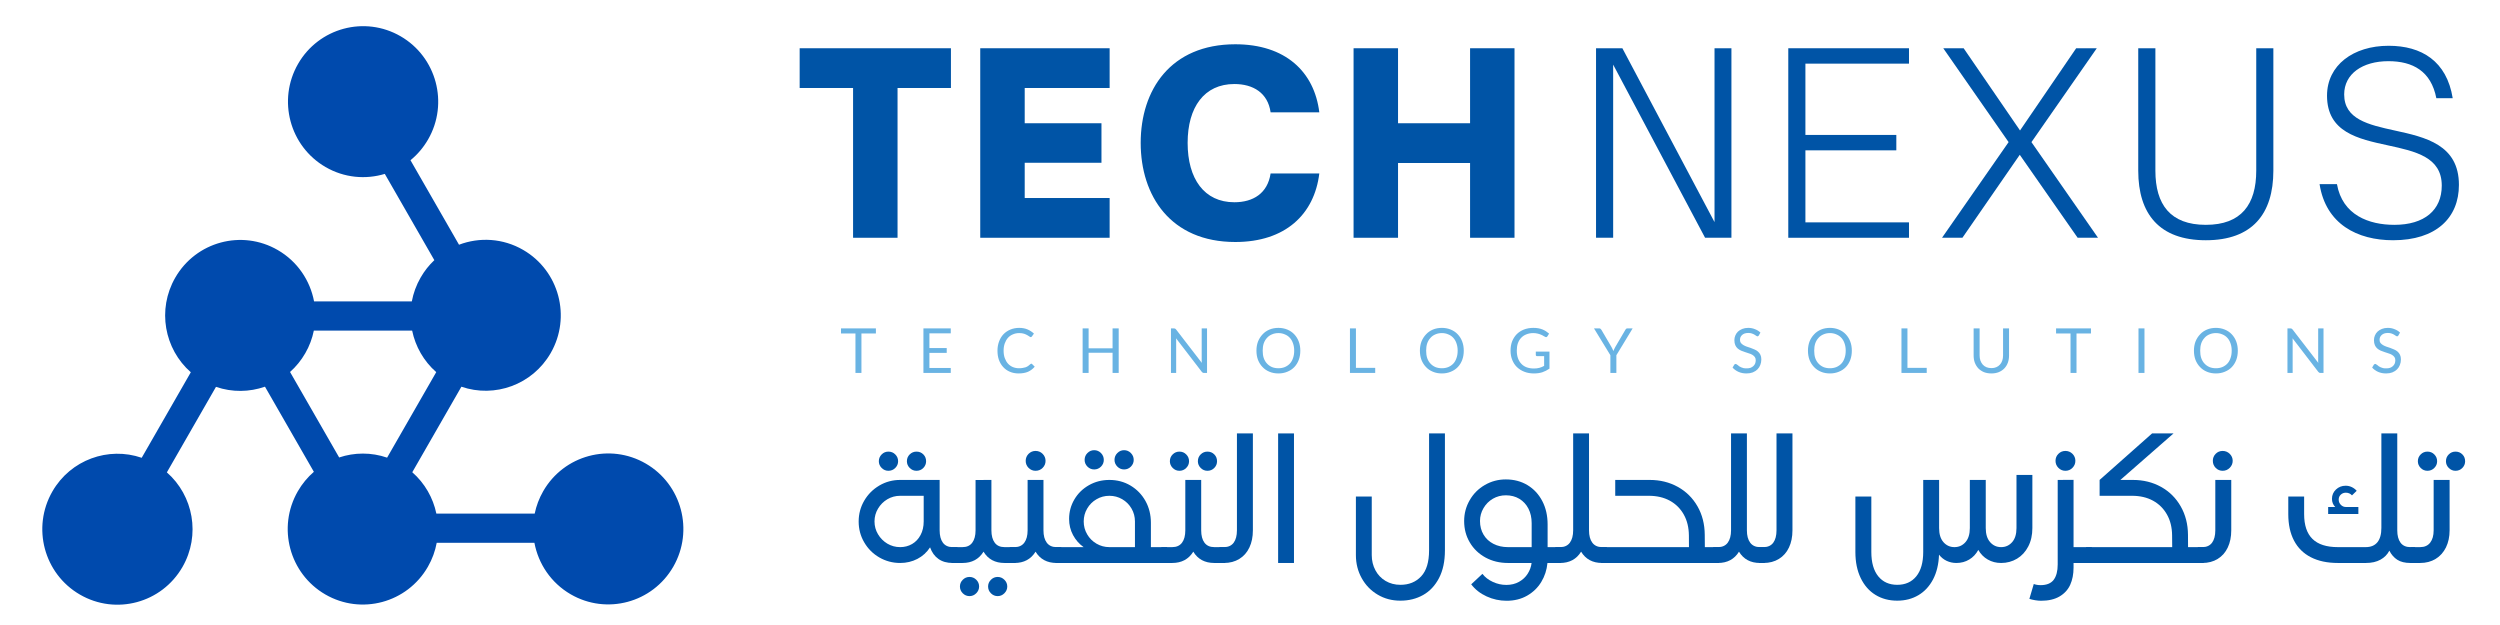 <svg xmlns="http://www.w3.org/2000/svg" xmlns:xlink="http://www.w3.org/1999/xlink" width="400" zoomAndPan="magnify" viewBox="0 0 300 75" height="100" preserveAspectRatio="xMidYMid meet" version="1.0"><defs><g/></defs><path fill="#004aad" d="M 80.797 68 C 83.285 63.668 81.809 58.129 77.496 55.629 C 73.184 53.129 67.672 54.613 65.184 58.945 C 64.691 59.805 64.355 60.707 64.164 61.629 L 52.363 61.629 C 51.969 59.742 50.977 57.988 49.473 56.668 L 55.367 46.406 C 59.363 47.781 63.895 46.176 66.086 42.363 C 68.574 38.031 67.098 32.492 62.785 29.992 C 60.348 28.578 57.523 28.438 55.082 29.367 L 49.258 19.227 C 50.086 18.551 50.809 17.711 51.375 16.727 C 53.867 12.395 52.387 6.855 48.078 4.355 C 43.766 1.855 38.254 3.34 35.766 7.668 C 33.277 12 34.754 17.543 39.062 20.043 C 41.305 21.344 43.875 21.566 46.176 20.867 L 52.121 31.219 C 51.488 31.816 50.93 32.512 50.477 33.305 C 49.949 34.219 49.602 35.188 49.418 36.168 L 37.688 36.168 C 37.215 33.668 35.703 31.379 33.336 30.008 C 29.027 27.508 23.516 28.992 21.027 33.324 C 18.836 37.137 19.715 41.883 22.898 44.672 L 17.004 54.934 C 13.008 53.559 8.477 55.164 6.285 58.977 C 3.797 63.309 5.273 68.848 9.586 71.348 C 13.898 73.852 19.41 72.367 21.898 68.035 C 24.09 64.223 23.207 59.473 20.023 56.684 L 25.918 46.422 C 27.859 47.094 29.93 47.055 31.797 46.402 L 37.664 56.617 C 36.914 57.266 36.258 58.051 35.734 58.961 C 33.246 63.293 34.723 68.832 39.035 71.332 C 43.344 73.832 48.855 72.348 51.344 68.016 C 51.875 67.098 52.223 66.121 52.406 65.133 L 64.129 65.133 C 64.598 67.641 66.109 69.938 68.484 71.316 C 72.793 73.816 78.305 72.332 80.797 68 Z M 49.457 39.672 C 49.848 41.566 50.84 43.332 52.348 44.656 L 46.453 54.918 C 44.555 54.262 42.531 54.281 40.699 54.895 L 34.805 44.637 C 35.516 44.004 36.137 43.25 36.637 42.379 C 37.137 41.516 37.473 40.598 37.66 39.672 Z M 49.457 39.672 " fill-opacity="1" fill-rule="nonzero"/><g fill="#0054a6" fill-opacity="1"><g transform="translate(95.721, 28.532)"><g><path d="M 11.984 0 L 11.984 -17.973 L 18.391 -17.973 L 18.391 -22.742 L 0.238 -22.742 L 0.238 -17.973 L 6.648 -17.973 L 6.648 0 Z M 11.984 0 "/></g></g></g><g fill="#0054a6" fill-opacity="1"><g transform="translate(115.84, 28.532)"><g><path d="M 17.316 0 L 17.316 -4.77 L 7.125 -4.77 L 7.125 -9 L 16.336 -9 L 16.336 -13.742 L 7.125 -13.742 L 7.125 -17.973 L 17.316 -17.973 L 17.316 -22.742 L 1.789 -22.742 L 1.789 0 Z M 17.316 0 "/></g></g></g><g fill="#0054a6" fill-opacity="1"><g transform="translate(135.93, 28.532)"><g><path d="M 12.309 0.508 C 18.301 0.508 21.789 -2.801 22.387 -7.719 L 16.543 -7.719 C 16.184 -5.336 14.457 -4.262 12.191 -4.262 C 8.586 -4.262 6.586 -7.062 6.586 -11.387 C 6.586 -15.68 8.586 -18.449 12.191 -18.449 C 14.457 -18.449 16.215 -17.379 16.543 -15.051 L 22.387 -15.051 C 21.789 -19.941 18.301 -23.219 12.309 -23.219 C 4.531 -23.219 0.953 -17.734 0.953 -11.387 C 0.953 -5.039 4.531 0.508 12.309 0.508 Z M 12.309 0.508 "/></g></g></g><g fill="#0054a6" fill-opacity="1"><g transform="translate(160.639, 28.532)"><g><path d="M 7.125 0 L 7.125 -8.973 L 15.77 -8.973 L 15.77 0 L 21.102 0 L 21.102 -22.742 L 15.77 -22.742 L 15.77 -13.742 L 7.125 -13.742 L 7.125 -22.742 L 1.789 -22.742 L 1.789 0 Z M 7.125 0 "/></g></g></g><g fill="#0054a6" fill-opacity="1"><g transform="translate(189.169, 28.532)"><g><path d="M 4.41 0 L 4.41 -20.777 L 15.441 0 L 18.602 0 L 18.602 -22.742 L 16.574 -22.742 L 16.574 -1.879 L 5.516 -22.742 L 2.355 -22.742 L 2.355 0 Z M 4.41 0 "/></g></g></g><g fill="#0054a6" fill-opacity="1"><g transform="translate(212.239, 28.532)"><g><path d="M 16.84 0 L 16.84 -1.848 L 4.41 -1.848 L 4.41 -10.492 L 15.32 -10.492 L 15.32 -12.34 L 4.41 -12.34 L 4.41 -20.895 L 16.84 -20.895 L 16.84 -22.742 L 2.355 -22.742 L 2.355 0 Z M 16.84 0 "/></g></g></g><g fill="#0054a6" fill-opacity="1"><g transform="translate(232.477, 28.532)"><g><path d="M 3.012 0 L 9.895 -9.957 L 16.84 0 L 19.285 0 L 11.297 -11.477 L 19.137 -22.742 L 16.664 -22.742 L 9.926 -12.875 L 3.16 -22.742 L 0.715 -22.742 L 8.555 -11.477 L 0.566 0 Z M 3.012 0 "/></g></g></g><g fill="#0054a6" fill-opacity="1"><g transform="translate(254.444, 28.532)"><g><path d="M 10.254 0.297 C 15.828 0.297 18.359 -2.863 18.359 -8.047 L 18.359 -22.742 L 16.305 -22.742 L 16.305 -8.047 C 16.305 -3.996 14.516 -1.551 10.254 -1.551 C 5.992 -1.551 4.203 -3.996 4.203 -8.047 L 4.203 -22.742 L 2.145 -22.742 L 2.145 -8.047 C 2.145 -2.863 4.68 0.297 10.254 0.297 Z M 10.254 0.297 "/></g></g></g><g fill="#0054a6" fill-opacity="1"><g transform="translate(277.067, 28.532)"><g><path d="M 10.105 0.297 C 15.262 0.297 18.004 -2.383 18.004 -6.348 C 18.004 -11.176 13.98 -12.07 10.285 -12.875 C 7.152 -13.562 4.234 -14.219 4.234 -17.199 C 4.234 -19.672 6.438 -21.191 9.539 -21.191 C 12.461 -21.191 14.664 -20 15.293 -16.75 L 17.258 -16.75 C 16.543 -21.191 13.531 -23.039 9.566 -23.039 C 5.336 -23.039 2.176 -20.715 2.176 -17.051 C 2.176 -12.668 5.902 -11.863 9.48 -11.09 C 12.789 -10.371 15.945 -9.688 15.945 -6.258 C 15.945 -3.309 13.859 -1.551 10.254 -1.551 C 7.215 -1.551 4.023 -2.711 3.367 -6.438 L 1.281 -6.438 C 2.027 -1.641 5.812 0.297 10.105 0.297 Z M 10.105 0.297 "/></g></g></g><g fill="#69b3e3" fill-opacity="1"><g transform="translate(100.811, 44.751)"><g><path d="M 4.297 -4.734 L 2.562 -4.734 L 2.562 0 L 1.844 0 L 1.844 -4.734 L 0.109 -4.734 L 0.109 -5.344 L 4.297 -5.344 Z M 4.297 -4.734 "/></g></g></g><g fill="#69b3e3" fill-opacity="1"><g transform="translate(110.123, 44.751)"><g><path d="M 3.969 -0.594 L 3.969 0 L 0.688 0 L 0.688 -5.344 L 3.969 -5.344 L 3.969 -4.75 L 1.406 -4.75 L 1.406 -2.984 L 3.484 -2.984 L 3.484 -2.406 L 1.406 -2.406 L 1.406 -0.594 Z M 3.969 -0.594 "/></g></g></g><g fill="#69b3e3" fill-opacity="1"><g transform="translate(119.338, 44.751)"><g><path d="M 4.438 -1.109 C 4.469 -1.109 4.5 -1.086 4.531 -1.047 L 4.828 -0.75 C 4.609 -0.488 4.344 -0.285 4.031 -0.141 C 3.719 -0.004 3.336 0.062 2.891 0.062 C 2.516 0.062 2.164 -0.004 1.844 -0.141 C 1.531 -0.273 1.266 -0.461 1.047 -0.703 C 0.828 -0.941 0.656 -1.227 0.531 -1.562 C 0.414 -1.895 0.359 -2.266 0.359 -2.672 C 0.359 -3.066 0.422 -3.43 0.547 -3.766 C 0.672 -4.109 0.848 -4.398 1.078 -4.641 C 1.305 -4.879 1.582 -5.066 1.906 -5.203 C 2.227 -5.336 2.582 -5.406 2.969 -5.406 C 3.344 -5.406 3.676 -5.344 3.969 -5.219 C 4.258 -5.094 4.516 -4.926 4.734 -4.719 L 4.5 -4.391 C 4.488 -4.367 4.469 -4.348 4.438 -4.328 C 4.414 -4.305 4.383 -4.297 4.344 -4.297 C 4.301 -4.297 4.25 -4.32 4.188 -4.375 C 4.125 -4.426 4.039 -4.477 3.938 -4.531 C 3.832 -4.594 3.703 -4.648 3.547 -4.703 C 3.391 -4.754 3.195 -4.781 2.969 -4.781 C 2.688 -4.781 2.43 -4.727 2.203 -4.625 C 1.973 -4.531 1.773 -4.391 1.609 -4.203 C 1.453 -4.023 1.328 -3.805 1.234 -3.547 C 1.141 -3.285 1.094 -2.992 1.094 -2.672 C 1.094 -2.336 1.141 -2.039 1.234 -1.781 C 1.328 -1.52 1.457 -1.297 1.625 -1.109 C 1.789 -0.93 1.984 -0.797 2.203 -0.703 C 2.43 -0.609 2.676 -0.562 2.938 -0.562 C 3.094 -0.562 3.234 -0.57 3.359 -0.594 C 3.492 -0.613 3.613 -0.641 3.719 -0.672 C 3.832 -0.711 3.938 -0.766 4.031 -0.828 C 4.125 -0.891 4.211 -0.961 4.297 -1.047 C 4.348 -1.086 4.395 -1.109 4.438 -1.109 Z M 4.438 -1.109 "/></g></g></g><g fill="#69b3e3" fill-opacity="1"><g transform="translate(129.227, 44.751)"><g><path d="M 5.016 -5.344 L 5.016 0 L 4.281 0 L 4.281 -2.422 L 1.406 -2.422 L 1.406 0 L 0.688 0 L 0.688 -5.344 L 1.406 -5.344 L 1.406 -2.953 L 4.281 -2.953 L 4.281 -5.344 Z M 5.016 -5.344 "/></g></g></g><g fill="#69b3e3" fill-opacity="1"><g transform="translate(139.828, 44.751)"><g><path d="M 5.016 -5.344 L 5.016 0 L 4.641 0 C 4.586 0 4.539 -0.008 4.5 -0.031 C 4.469 -0.051 4.43 -0.082 4.391 -0.125 L 1.297 -4.156 C 1.305 -4.094 1.312 -4.031 1.312 -3.969 C 1.312 -3.914 1.312 -3.863 1.312 -3.812 L 1.312 0 L 0.688 0 L 0.688 -5.344 L 1.047 -5.344 C 1.086 -5.344 1.117 -5.336 1.141 -5.328 C 1.16 -5.328 1.176 -5.32 1.188 -5.312 C 1.207 -5.301 1.227 -5.285 1.25 -5.266 C 1.27 -5.254 1.285 -5.238 1.297 -5.219 L 4.391 -1.203 C 4.391 -1.266 4.383 -1.32 4.375 -1.375 C 4.375 -1.438 4.375 -1.5 4.375 -1.562 L 4.375 -5.344 Z M 5.016 -5.344 "/></g></g></g><g fill="#69b3e3" fill-opacity="1"><g transform="translate(150.429, 44.751)"><g><path d="M 5.609 -2.672 C 5.609 -2.266 5.547 -1.895 5.422 -1.562 C 5.297 -1.227 5.117 -0.941 4.891 -0.703 C 4.66 -0.461 4.379 -0.273 4.047 -0.141 C 3.723 -0.004 3.367 0.062 2.984 0.062 C 2.586 0.062 2.227 -0.004 1.906 -0.141 C 1.582 -0.273 1.305 -0.461 1.078 -0.703 C 0.848 -0.941 0.664 -1.227 0.531 -1.562 C 0.406 -1.895 0.344 -2.266 0.344 -2.672 C 0.344 -3.066 0.406 -3.43 0.531 -3.766 C 0.664 -4.098 0.848 -4.383 1.078 -4.625 C 1.305 -4.875 1.582 -5.066 1.906 -5.203 C 2.227 -5.336 2.586 -5.406 2.984 -5.406 C 3.367 -5.406 3.723 -5.336 4.047 -5.203 C 4.379 -5.066 4.66 -4.875 4.891 -4.625 C 5.117 -4.383 5.297 -4.098 5.422 -3.766 C 5.547 -3.43 5.609 -3.066 5.609 -2.672 Z M 4.875 -2.672 C 4.875 -2.992 4.828 -3.285 4.734 -3.547 C 4.648 -3.805 4.523 -4.023 4.359 -4.203 C 4.191 -4.391 3.988 -4.531 3.75 -4.625 C 3.52 -4.727 3.266 -4.781 2.984 -4.781 C 2.691 -4.781 2.43 -4.727 2.203 -4.625 C 1.973 -4.531 1.773 -4.391 1.609 -4.203 C 1.441 -4.023 1.312 -3.805 1.219 -3.547 C 1.133 -3.285 1.094 -2.992 1.094 -2.672 C 1.094 -2.336 1.133 -2.039 1.219 -1.781 C 1.312 -1.52 1.441 -1.301 1.609 -1.125 C 1.773 -0.945 1.973 -0.805 2.203 -0.703 C 2.43 -0.609 2.691 -0.562 2.984 -0.562 C 3.266 -0.562 3.52 -0.609 3.75 -0.703 C 3.988 -0.805 4.191 -0.945 4.359 -1.125 C 4.523 -1.301 4.648 -1.52 4.734 -1.781 C 4.828 -2.039 4.875 -2.336 4.875 -2.672 Z M 4.875 -2.672 "/></g></g></g><g fill="#69b3e3" fill-opacity="1"><g transform="translate(161.306, 44.751)"><g><path d="M 3.719 -0.609 L 3.719 0 L 0.688 0 L 0.688 -5.344 L 1.406 -5.344 L 1.406 -0.609 Z M 3.719 -0.609 "/></g></g></g><g fill="#69b3e3" fill-opacity="1"><g transform="translate(170.044, 44.751)"><g><path d="M 5.609 -2.672 C 5.609 -2.266 5.547 -1.895 5.422 -1.562 C 5.297 -1.227 5.117 -0.941 4.891 -0.703 C 4.66 -0.461 4.379 -0.273 4.047 -0.141 C 3.723 -0.004 3.367 0.062 2.984 0.062 C 2.586 0.062 2.227 -0.004 1.906 -0.141 C 1.582 -0.273 1.305 -0.461 1.078 -0.703 C 0.848 -0.941 0.664 -1.227 0.531 -1.562 C 0.406 -1.895 0.344 -2.266 0.344 -2.672 C 0.344 -3.066 0.406 -3.43 0.531 -3.766 C 0.664 -4.098 0.848 -4.383 1.078 -4.625 C 1.305 -4.875 1.582 -5.066 1.906 -5.203 C 2.227 -5.336 2.586 -5.406 2.984 -5.406 C 3.367 -5.406 3.723 -5.336 4.047 -5.203 C 4.379 -5.066 4.66 -4.875 4.891 -4.625 C 5.117 -4.383 5.297 -4.098 5.422 -3.766 C 5.547 -3.43 5.609 -3.066 5.609 -2.672 Z M 4.875 -2.672 C 4.875 -2.992 4.828 -3.285 4.734 -3.547 C 4.648 -3.805 4.523 -4.023 4.359 -4.203 C 4.191 -4.391 3.988 -4.531 3.75 -4.625 C 3.52 -4.727 3.266 -4.781 2.984 -4.781 C 2.691 -4.781 2.43 -4.727 2.203 -4.625 C 1.973 -4.531 1.773 -4.391 1.609 -4.203 C 1.441 -4.023 1.312 -3.805 1.219 -3.547 C 1.133 -3.285 1.094 -2.992 1.094 -2.672 C 1.094 -2.336 1.133 -2.039 1.219 -1.781 C 1.312 -1.52 1.441 -1.301 1.609 -1.125 C 1.773 -0.945 1.973 -0.805 2.203 -0.703 C 2.43 -0.609 2.691 -0.562 2.984 -0.562 C 3.266 -0.562 3.52 -0.609 3.75 -0.703 C 3.988 -0.805 4.191 -0.945 4.359 -1.125 C 4.523 -1.301 4.648 -1.52 4.734 -1.781 C 4.828 -2.039 4.875 -2.336 4.875 -2.672 Z M 4.875 -2.672 "/></g></g></g><g fill="#69b3e3" fill-opacity="1"><g transform="translate(180.921, 44.751)"><g><path d="M 5.016 -2.562 L 5.016 -0.516 C 4.742 -0.328 4.457 -0.18 4.156 -0.078 C 3.852 0.016 3.52 0.062 3.156 0.062 C 2.727 0.062 2.344 -0.004 2 -0.141 C 1.656 -0.273 1.359 -0.461 1.109 -0.703 C 0.867 -0.941 0.68 -1.227 0.547 -1.562 C 0.41 -1.895 0.344 -2.266 0.344 -2.672 C 0.344 -3.078 0.406 -3.445 0.531 -3.781 C 0.664 -4.113 0.848 -4.398 1.078 -4.641 C 1.316 -4.879 1.602 -5.066 1.938 -5.203 C 2.281 -5.336 2.66 -5.406 3.078 -5.406 C 3.297 -5.406 3.492 -5.391 3.672 -5.359 C 3.848 -5.328 4.016 -5.281 4.172 -5.219 C 4.328 -5.156 4.469 -5.082 4.594 -5 C 4.727 -4.914 4.852 -4.82 4.969 -4.719 L 4.766 -4.391 C 4.734 -4.348 4.691 -4.316 4.641 -4.297 C 4.586 -4.285 4.531 -4.301 4.469 -4.344 C 4.406 -4.375 4.336 -4.41 4.266 -4.453 C 4.191 -4.504 4.098 -4.551 3.984 -4.594 C 3.867 -4.645 3.738 -4.688 3.594 -4.719 C 3.445 -4.758 3.27 -4.781 3.062 -4.781 C 2.758 -4.781 2.484 -4.727 2.234 -4.625 C 1.992 -4.531 1.785 -4.391 1.609 -4.203 C 1.441 -4.023 1.312 -3.805 1.219 -3.547 C 1.133 -3.285 1.094 -2.992 1.094 -2.672 C 1.094 -2.336 1.141 -2.035 1.234 -1.766 C 1.328 -1.504 1.461 -1.281 1.641 -1.094 C 1.816 -0.906 2.031 -0.766 2.281 -0.672 C 2.539 -0.578 2.828 -0.531 3.141 -0.531 C 3.391 -0.531 3.609 -0.555 3.797 -0.609 C 3.992 -0.66 4.188 -0.738 4.375 -0.844 L 4.375 -2.016 L 3.531 -2.016 C 3.488 -2.016 3.453 -2.023 3.422 -2.047 C 3.391 -2.078 3.375 -2.113 3.375 -2.156 L 3.375 -2.562 Z M 5.016 -2.562 "/></g></g></g><g fill="#69b3e3" fill-opacity="1"><g transform="translate(191.277, 44.751)"><g><path d="M 2.688 -2.125 L 2.688 0 L 1.969 0 L 1.969 -2.125 L 0 -5.344 L 0.641 -5.344 C 0.703 -5.344 0.75 -5.328 0.781 -5.297 C 0.82 -5.266 0.859 -5.223 0.891 -5.172 L 2.109 -3.094 C 2.16 -3.008 2.203 -2.926 2.234 -2.844 C 2.273 -2.77 2.305 -2.695 2.328 -2.625 C 2.359 -2.695 2.391 -2.77 2.422 -2.844 C 2.461 -2.926 2.504 -3.008 2.547 -3.094 L 3.766 -5.172 C 3.785 -5.211 3.812 -5.25 3.844 -5.281 C 3.883 -5.32 3.938 -5.344 4 -5.344 L 4.641 -5.344 Z M 2.688 -2.125 "/></g></g></g><g fill="#69b3e3" fill-opacity="1"><g transform="translate(200.838, 44.751)"><g/></g></g><g fill="#69b3e3" fill-opacity="1"><g transform="translate(207.657, 44.751)"><g><path d="M 3.406 -4.5 C 3.383 -4.469 3.359 -4.441 3.328 -4.422 C 3.305 -4.398 3.281 -4.391 3.25 -4.391 C 3.207 -4.391 3.156 -4.41 3.094 -4.453 C 3.039 -4.492 2.969 -4.539 2.875 -4.594 C 2.789 -4.645 2.688 -4.691 2.562 -4.734 C 2.445 -4.773 2.305 -4.797 2.141 -4.797 C 1.973 -4.797 1.828 -4.773 1.703 -4.734 C 1.586 -4.691 1.488 -4.633 1.406 -4.562 C 1.32 -4.488 1.254 -4.398 1.203 -4.297 C 1.16 -4.191 1.141 -4.082 1.141 -3.969 C 1.141 -3.82 1.176 -3.695 1.25 -3.594 C 1.332 -3.5 1.43 -3.414 1.547 -3.344 C 1.672 -3.27 1.805 -3.207 1.953 -3.156 C 2.109 -3.113 2.266 -3.062 2.422 -3 C 2.586 -2.945 2.742 -2.883 2.891 -2.812 C 3.047 -2.75 3.18 -2.664 3.297 -2.562 C 3.422 -2.457 3.52 -2.328 3.594 -2.172 C 3.664 -2.023 3.703 -1.844 3.703 -1.625 C 3.703 -1.383 3.66 -1.16 3.578 -0.953 C 3.504 -0.754 3.391 -0.578 3.234 -0.422 C 3.086 -0.273 2.898 -0.156 2.672 -0.062 C 2.453 0.02 2.203 0.062 1.922 0.062 C 1.566 0.062 1.25 0 0.969 -0.125 C 0.688 -0.25 0.445 -0.422 0.25 -0.641 L 0.453 -0.984 C 0.473 -1.004 0.492 -1.023 0.516 -1.047 C 0.547 -1.066 0.582 -1.078 0.625 -1.078 C 0.656 -1.078 0.691 -1.062 0.734 -1.031 C 0.773 -1.008 0.82 -0.977 0.875 -0.938 C 0.926 -0.895 0.984 -0.848 1.047 -0.797 C 1.117 -0.754 1.195 -0.711 1.281 -0.672 C 1.363 -0.641 1.457 -0.609 1.562 -0.578 C 1.676 -0.555 1.801 -0.547 1.938 -0.547 C 2.113 -0.547 2.266 -0.566 2.391 -0.609 C 2.523 -0.66 2.641 -0.727 2.734 -0.812 C 2.828 -0.895 2.898 -0.992 2.953 -1.109 C 3.004 -1.234 3.031 -1.367 3.031 -1.516 C 3.031 -1.68 2.992 -1.812 2.922 -1.906 C 2.848 -2.008 2.75 -2.098 2.625 -2.172 C 2.508 -2.242 2.375 -2.301 2.219 -2.344 C 2.062 -2.395 1.906 -2.445 1.75 -2.5 C 1.594 -2.551 1.438 -2.609 1.281 -2.672 C 1.125 -2.742 0.984 -2.832 0.859 -2.938 C 0.742 -3.039 0.648 -3.172 0.578 -3.328 C 0.504 -3.492 0.469 -3.695 0.469 -3.938 C 0.469 -4.125 0.504 -4.305 0.578 -4.484 C 0.648 -4.66 0.754 -4.816 0.891 -4.953 C 1.035 -5.086 1.211 -5.195 1.422 -5.281 C 1.629 -5.363 1.863 -5.406 2.125 -5.406 C 2.426 -5.406 2.695 -5.352 2.938 -5.25 C 3.188 -5.156 3.406 -5.02 3.594 -4.844 Z M 3.406 -4.5 "/></g></g></g><g fill="#69b3e3" fill-opacity="1"><g transform="translate(216.611, 44.751)"><g><path d="M 5.609 -2.672 C 5.609 -2.266 5.547 -1.895 5.422 -1.562 C 5.297 -1.227 5.117 -0.941 4.891 -0.703 C 4.66 -0.461 4.379 -0.273 4.047 -0.141 C 3.723 -0.004 3.367 0.062 2.984 0.062 C 2.586 0.062 2.227 -0.004 1.906 -0.141 C 1.582 -0.273 1.305 -0.461 1.078 -0.703 C 0.848 -0.941 0.664 -1.227 0.531 -1.562 C 0.406 -1.895 0.344 -2.266 0.344 -2.672 C 0.344 -3.066 0.406 -3.43 0.531 -3.766 C 0.664 -4.098 0.848 -4.383 1.078 -4.625 C 1.305 -4.875 1.582 -5.066 1.906 -5.203 C 2.227 -5.336 2.586 -5.406 2.984 -5.406 C 3.367 -5.406 3.723 -5.336 4.047 -5.203 C 4.379 -5.066 4.66 -4.875 4.891 -4.625 C 5.117 -4.383 5.297 -4.098 5.422 -3.766 C 5.547 -3.43 5.609 -3.066 5.609 -2.672 Z M 4.875 -2.672 C 4.875 -2.992 4.828 -3.285 4.734 -3.547 C 4.648 -3.805 4.523 -4.023 4.359 -4.203 C 4.191 -4.391 3.988 -4.531 3.75 -4.625 C 3.52 -4.727 3.266 -4.781 2.984 -4.781 C 2.691 -4.781 2.43 -4.727 2.203 -4.625 C 1.973 -4.531 1.773 -4.391 1.609 -4.203 C 1.441 -4.023 1.312 -3.805 1.219 -3.547 C 1.133 -3.285 1.094 -2.992 1.094 -2.672 C 1.094 -2.336 1.133 -2.039 1.219 -1.781 C 1.312 -1.52 1.441 -1.301 1.609 -1.125 C 1.773 -0.945 1.973 -0.805 2.203 -0.703 C 2.43 -0.609 2.691 -0.562 2.984 -0.562 C 3.266 -0.562 3.52 -0.609 3.75 -0.703 C 3.988 -0.805 4.191 -0.945 4.359 -1.125 C 4.523 -1.301 4.648 -1.52 4.734 -1.781 C 4.828 -2.039 4.875 -2.336 4.875 -2.672 Z M 4.875 -2.672 "/></g></g></g><g fill="#69b3e3" fill-opacity="1"><g transform="translate(227.488, 44.751)"><g><path d="M 3.719 -0.609 L 3.719 0 L 0.688 0 L 0.688 -5.344 L 1.406 -5.344 L 1.406 -0.609 Z M 3.719 -0.609 "/></g></g></g><g fill="#69b3e3" fill-opacity="1"><g transform="translate(236.226, 44.751)"><g><path d="M 2.75 -0.578 C 2.969 -0.578 3.16 -0.613 3.328 -0.688 C 3.504 -0.758 3.648 -0.863 3.766 -1 C 3.891 -1.133 3.984 -1.297 4.047 -1.484 C 4.109 -1.672 4.141 -1.875 4.141 -2.094 L 4.141 -5.344 L 4.859 -5.344 L 4.859 -2.094 C 4.859 -1.781 4.812 -1.492 4.719 -1.234 C 4.625 -0.973 4.484 -0.742 4.297 -0.547 C 4.117 -0.359 3.895 -0.207 3.625 -0.094 C 3.363 0.008 3.07 0.062 2.75 0.062 C 2.414 0.062 2.113 0.008 1.844 -0.094 C 1.582 -0.207 1.359 -0.359 1.172 -0.547 C 0.992 -0.742 0.852 -0.973 0.75 -1.234 C 0.656 -1.492 0.609 -1.781 0.609 -2.094 L 0.609 -5.344 L 1.328 -5.344 L 1.328 -2.094 C 1.328 -1.875 1.359 -1.672 1.422 -1.484 C 1.492 -1.297 1.586 -1.133 1.703 -1 C 1.828 -0.863 1.973 -0.758 2.141 -0.688 C 2.316 -0.613 2.52 -0.578 2.75 -0.578 Z M 2.75 -0.578 "/></g></g></g><g fill="#69b3e3" fill-opacity="1"><g transform="translate(246.619, 44.751)"><g><path d="M 4.297 -4.734 L 2.562 -4.734 L 2.562 0 L 1.844 0 L 1.844 -4.734 L 0.109 -4.734 L 0.109 -5.344 L 4.297 -5.344 Z M 4.297 -4.734 "/></g></g></g><g fill="#69b3e3" fill-opacity="1"><g transform="translate(255.931, 44.751)"><g><path d="M 1.406 0 L 0.688 0 L 0.688 -5.344 L 1.406 -5.344 Z M 1.406 0 "/></g></g></g><g fill="#69b3e3" fill-opacity="1"><g transform="translate(262.929, 44.751)"><g><path d="M 5.609 -2.672 C 5.609 -2.266 5.547 -1.895 5.422 -1.562 C 5.297 -1.227 5.117 -0.941 4.891 -0.703 C 4.66 -0.461 4.379 -0.273 4.047 -0.141 C 3.723 -0.004 3.367 0.062 2.984 0.062 C 2.586 0.062 2.227 -0.004 1.906 -0.141 C 1.582 -0.273 1.305 -0.461 1.078 -0.703 C 0.848 -0.941 0.664 -1.227 0.531 -1.562 C 0.406 -1.895 0.344 -2.266 0.344 -2.672 C 0.344 -3.066 0.406 -3.43 0.531 -3.766 C 0.664 -4.098 0.848 -4.383 1.078 -4.625 C 1.305 -4.875 1.582 -5.066 1.906 -5.203 C 2.227 -5.336 2.586 -5.406 2.984 -5.406 C 3.367 -5.406 3.723 -5.336 4.047 -5.203 C 4.379 -5.066 4.66 -4.875 4.891 -4.625 C 5.117 -4.383 5.297 -4.098 5.422 -3.766 C 5.547 -3.43 5.609 -3.066 5.609 -2.672 Z M 4.875 -2.672 C 4.875 -2.992 4.828 -3.285 4.734 -3.547 C 4.648 -3.805 4.523 -4.023 4.359 -4.203 C 4.191 -4.391 3.988 -4.531 3.75 -4.625 C 3.52 -4.727 3.266 -4.781 2.984 -4.781 C 2.691 -4.781 2.43 -4.727 2.203 -4.625 C 1.973 -4.531 1.773 -4.391 1.609 -4.203 C 1.441 -4.023 1.312 -3.805 1.219 -3.547 C 1.133 -3.285 1.094 -2.992 1.094 -2.672 C 1.094 -2.336 1.133 -2.039 1.219 -1.781 C 1.312 -1.52 1.441 -1.301 1.609 -1.125 C 1.773 -0.945 1.973 -0.805 2.203 -0.703 C 2.43 -0.609 2.691 -0.562 2.984 -0.562 C 3.266 -0.562 3.52 -0.609 3.75 -0.703 C 3.988 -0.805 4.191 -0.945 4.359 -1.125 C 4.523 -1.301 4.648 -1.52 4.734 -1.781 C 4.828 -2.039 4.875 -2.336 4.875 -2.672 Z M 4.875 -2.672 "/></g></g></g><g fill="#69b3e3" fill-opacity="1"><g transform="translate(273.806, 44.751)"><g><path d="M 5.016 -5.344 L 5.016 0 L 4.641 0 C 4.586 0 4.539 -0.008 4.5 -0.031 C 4.469 -0.051 4.43 -0.082 4.391 -0.125 L 1.297 -4.156 C 1.305 -4.094 1.312 -4.031 1.312 -3.969 C 1.312 -3.914 1.312 -3.863 1.312 -3.812 L 1.312 0 L 0.688 0 L 0.688 -5.344 L 1.047 -5.344 C 1.086 -5.344 1.117 -5.336 1.141 -5.328 C 1.16 -5.328 1.176 -5.32 1.188 -5.312 C 1.207 -5.301 1.227 -5.285 1.25 -5.266 C 1.27 -5.254 1.285 -5.238 1.297 -5.219 L 4.391 -1.203 C 4.391 -1.266 4.383 -1.32 4.375 -1.375 C 4.375 -1.438 4.375 -1.5 4.375 -1.562 L 4.375 -5.344 Z M 5.016 -5.344 "/></g></g></g><g fill="#69b3e3" fill-opacity="1"><g transform="translate(284.407, 44.751)"><g><path d="M 3.406 -4.5 C 3.383 -4.469 3.359 -4.441 3.328 -4.422 C 3.305 -4.398 3.281 -4.391 3.25 -4.391 C 3.207 -4.391 3.156 -4.41 3.094 -4.453 C 3.039 -4.492 2.969 -4.539 2.875 -4.594 C 2.789 -4.645 2.688 -4.691 2.562 -4.734 C 2.445 -4.773 2.305 -4.797 2.141 -4.797 C 1.973 -4.797 1.828 -4.773 1.703 -4.734 C 1.586 -4.691 1.488 -4.633 1.406 -4.562 C 1.32 -4.488 1.254 -4.398 1.203 -4.297 C 1.16 -4.191 1.141 -4.082 1.141 -3.969 C 1.141 -3.82 1.176 -3.695 1.25 -3.594 C 1.332 -3.5 1.43 -3.414 1.547 -3.344 C 1.672 -3.27 1.805 -3.207 1.953 -3.156 C 2.109 -3.113 2.266 -3.062 2.422 -3 C 2.586 -2.945 2.742 -2.883 2.891 -2.812 C 3.047 -2.75 3.18 -2.664 3.297 -2.562 C 3.422 -2.457 3.52 -2.328 3.594 -2.172 C 3.664 -2.023 3.703 -1.844 3.703 -1.625 C 3.703 -1.383 3.66 -1.16 3.578 -0.953 C 3.504 -0.754 3.391 -0.578 3.234 -0.422 C 3.086 -0.273 2.898 -0.156 2.672 -0.062 C 2.453 0.02 2.203 0.062 1.922 0.062 C 1.566 0.062 1.25 0 0.969 -0.125 C 0.688 -0.25 0.445 -0.422 0.25 -0.641 L 0.453 -0.984 C 0.473 -1.004 0.492 -1.023 0.516 -1.047 C 0.547 -1.066 0.582 -1.078 0.625 -1.078 C 0.656 -1.078 0.691 -1.062 0.734 -1.031 C 0.773 -1.008 0.82 -0.977 0.875 -0.938 C 0.926 -0.895 0.984 -0.848 1.047 -0.797 C 1.117 -0.754 1.195 -0.711 1.281 -0.672 C 1.363 -0.641 1.457 -0.609 1.562 -0.578 C 1.676 -0.555 1.801 -0.547 1.938 -0.547 C 2.113 -0.547 2.266 -0.566 2.391 -0.609 C 2.523 -0.66 2.641 -0.727 2.734 -0.812 C 2.828 -0.895 2.898 -0.992 2.953 -1.109 C 3.004 -1.234 3.031 -1.367 3.031 -1.516 C 3.031 -1.68 2.992 -1.812 2.922 -1.906 C 2.848 -2.008 2.75 -2.098 2.625 -2.172 C 2.508 -2.242 2.375 -2.301 2.219 -2.344 C 2.062 -2.395 1.906 -2.445 1.75 -2.5 C 1.594 -2.551 1.438 -2.609 1.281 -2.672 C 1.125 -2.742 0.984 -2.832 0.859 -2.938 C 0.742 -3.039 0.648 -3.172 0.578 -3.328 C 0.504 -3.492 0.469 -3.695 0.469 -3.938 C 0.469 -4.125 0.504 -4.305 0.578 -4.484 C 0.648 -4.66 0.754 -4.816 0.891 -4.953 C 1.035 -5.086 1.211 -5.195 1.422 -5.281 C 1.629 -5.363 1.863 -5.406 2.125 -5.406 C 2.426 -5.406 2.695 -5.352 2.938 -5.25 C 3.188 -5.156 3.406 -5.02 3.594 -4.844 Z M 3.406 -4.5 "/></g></g></g><g fill="#0054a6" fill-opacity="1"><g transform="translate(102.062, 67.557)"><g><path d="M 5.961 0 C 5.055 0 4.223 -0.223 3.457 -0.664 C 2.695 -1.105 2.09 -1.707 1.645 -2.473 C 1.199 -3.234 0.977 -4.07 0.977 -4.973 C 0.977 -5.875 1.199 -6.711 1.645 -7.477 C 2.09 -8.238 2.695 -8.844 3.457 -9.293 C 4.223 -9.742 5.055 -9.965 5.961 -9.965 L 10.695 -9.965 L 10.695 -3.918 C 10.695 -3.285 10.824 -2.793 11.082 -2.438 C 11.344 -2.082 11.734 -1.902 12.258 -1.902 L 12.836 -1.902 L 12.836 0 L 12.258 0 C 11.574 0 11.004 -0.16 10.551 -0.484 C 10.094 -0.805 9.762 -1.27 9.547 -1.875 C 9.156 -1.277 8.648 -0.812 8.023 -0.488 C 7.398 -0.164 6.711 0 5.961 0 Z M 5.961 -1.902 C 6.484 -1.902 6.961 -2.027 7.391 -2.277 C 7.82 -2.527 8.156 -2.887 8.406 -3.355 C 8.656 -3.82 8.781 -4.367 8.781 -4.984 L 8.781 -8.062 L 5.961 -8.062 C 5.402 -8.062 4.887 -7.922 4.418 -7.645 C 3.953 -7.367 3.578 -6.992 3.301 -6.523 C 3.02 -6.055 2.879 -5.543 2.879 -4.984 C 2.879 -4.426 3.02 -3.91 3.301 -3.445 C 3.578 -2.977 3.953 -2.602 4.418 -2.32 C 4.887 -2.043 5.402 -1.902 5.961 -1.902 Z M 4.543 -11.062 C 4.234 -11.062 3.965 -11.176 3.738 -11.402 C 3.512 -11.629 3.398 -11.898 3.398 -12.207 C 3.398 -12.527 3.512 -12.801 3.738 -13.027 C 3.965 -13.254 4.234 -13.363 4.543 -13.363 C 4.871 -13.363 5.145 -13.254 5.371 -13.027 C 5.598 -12.801 5.711 -12.527 5.711 -12.207 C 5.711 -11.898 5.598 -11.629 5.371 -11.402 C 5.145 -11.176 4.871 -11.062 4.543 -11.062 Z M 7.914 -11.062 C 7.602 -11.062 7.336 -11.176 7.105 -11.402 C 6.879 -11.629 6.766 -11.898 6.766 -12.207 C 6.766 -12.535 6.879 -12.809 7.105 -13.031 C 7.336 -13.254 7.602 -13.363 7.914 -13.363 C 8.242 -13.363 8.516 -13.254 8.738 -13.031 C 8.957 -12.809 9.07 -12.535 9.07 -12.207 C 9.07 -11.898 8.957 -11.629 8.738 -11.402 C 8.516 -11.176 8.242 -11.062 7.914 -11.062 Z M 7.914 -11.062 "/></g></g></g><g fill="#0054a6" fill-opacity="1"><g transform="translate(114.395, 67.557)"><g><path d="M -0.199 -1.902 L 1.105 -1.902 C 1.625 -1.902 2.016 -2.082 2.277 -2.438 C 2.539 -2.793 2.672 -3.285 2.672 -3.918 L 2.672 -9.957 L 4.574 -9.965 L 4.574 -3.918 C 4.574 -3.285 4.707 -2.793 4.969 -2.438 C 5.23 -2.082 5.625 -1.902 6.148 -1.902 L 7.465 -1.902 L 7.465 0 L 6.148 0 C 5.012 0 4.172 -0.453 3.629 -1.355 C 3.07 -0.453 2.23 0 1.105 0 L -0.199 0 Z M 1.945 3.977 C 1.633 3.977 1.367 3.863 1.137 3.637 C 0.91 3.41 0.797 3.141 0.797 2.82 C 0.797 2.512 0.91 2.242 1.137 2.016 C 1.363 1.789 1.633 1.676 1.945 1.676 C 2.262 1.676 2.535 1.789 2.762 2.016 C 2.988 2.242 3.098 2.512 3.098 2.824 C 3.098 3.133 2.984 3.402 2.754 3.633 C 2.527 3.863 2.258 3.977 1.945 3.977 Z M 5.324 3.977 C 5.012 3.977 4.742 3.863 4.516 3.637 C 4.289 3.41 4.176 3.141 4.176 2.82 C 4.176 2.512 4.289 2.242 4.516 2.016 C 4.742 1.789 5.012 1.676 5.324 1.676 C 5.637 1.676 5.906 1.789 6.133 2.016 C 6.363 2.242 6.477 2.512 6.477 2.824 C 6.477 3.133 6.363 3.402 6.133 3.633 C 5.906 3.863 5.637 3.977 5.324 3.977 Z M 5.324 3.977 "/></g></g></g><g fill="#0054a6" fill-opacity="1"><g transform="translate(121.368, 67.557)"><g><path d="M -0.199 -1.902 L 0.379 -1.902 C 0.898 -1.902 1.289 -2.082 1.551 -2.438 C 1.812 -2.793 1.945 -3.285 1.945 -3.918 L 1.945 -9.965 L 3.848 -9.965 L 3.848 -3.918 C 3.848 -3.285 3.977 -2.793 4.242 -2.438 C 4.504 -2.082 4.898 -1.902 5.422 -1.902 L 5.988 -1.902 L 5.988 0 L 5.422 0 C 4.285 0 3.445 -0.453 2.898 -1.355 C 2.344 -0.453 1.5 0 0.379 0 L -0.199 0 Z M 2.898 -11.062 C 2.574 -11.062 2.297 -11.18 2.062 -11.41 C 1.832 -11.645 1.715 -11.922 1.715 -12.25 C 1.715 -12.582 1.832 -12.863 2.062 -13.098 C 2.297 -13.328 2.574 -13.445 2.898 -13.445 C 3.234 -13.445 3.516 -13.328 3.746 -13.098 C 3.98 -12.863 4.098 -12.582 4.098 -12.25 C 4.098 -11.922 3.98 -11.645 3.746 -11.41 C 3.516 -11.18 3.234 -11.062 2.898 -11.062 Z M 2.898 -11.062 "/></g></g></g><g fill="#0054a6" fill-opacity="1"><g transform="translate(126.866, 67.557)"><g><path d="M -0.199 -1.902 L 3.168 -1.902 C 2.637 -2.277 2.215 -2.758 1.898 -3.348 C 1.582 -3.941 1.426 -4.586 1.426 -5.281 C 1.426 -6.129 1.637 -6.91 2.059 -7.625 C 2.48 -8.344 3.062 -8.91 3.801 -9.332 C 4.543 -9.754 5.363 -9.965 6.258 -9.965 C 7.188 -9.965 8.035 -9.742 8.797 -9.289 C 9.555 -8.836 10.152 -8.223 10.59 -7.441 C 11.023 -6.66 11.242 -5.789 11.242 -4.832 L 11.242 -1.902 L 13.188 -1.902 L 13.188 0 L -0.199 0 Z M 9.328 -1.902 L 9.328 -4.984 C 9.328 -5.543 9.191 -6.059 8.918 -6.531 C 8.645 -7.004 8.273 -7.375 7.801 -7.652 C 7.332 -7.926 6.816 -8.062 6.262 -8.062 C 5.703 -8.062 5.188 -7.926 4.715 -7.648 C 4.242 -7.375 3.867 -7 3.594 -6.527 C 3.316 -6.055 3.18 -5.539 3.18 -4.98 C 3.18 -4.426 3.316 -3.91 3.594 -3.438 C 3.867 -2.965 4.242 -2.594 4.715 -2.316 C 5.188 -2.043 5.699 -1.902 6.258 -1.902 Z M 4.434 -11.223 C 4.125 -11.223 3.855 -11.336 3.629 -11.562 C 3.402 -11.789 3.289 -12.059 3.289 -12.367 C 3.289 -12.695 3.402 -12.969 3.629 -13.195 C 3.855 -13.422 4.125 -13.535 4.434 -13.535 C 4.754 -13.535 5.027 -13.418 5.254 -13.191 C 5.477 -12.961 5.59 -12.688 5.59 -12.367 C 5.59 -12.059 5.477 -11.789 5.254 -11.562 C 5.027 -11.336 4.754 -11.223 4.434 -11.223 Z M 8.023 -11.223 C 7.711 -11.223 7.445 -11.336 7.219 -11.562 C 6.992 -11.789 6.875 -12.059 6.875 -12.367 C 6.875 -12.695 6.992 -12.969 7.219 -13.195 C 7.445 -13.422 7.711 -13.535 8.023 -13.535 C 8.344 -13.535 8.613 -13.418 8.84 -13.191 C 9.066 -12.961 9.18 -12.688 9.18 -12.367 C 9.18 -12.059 9.066 -11.789 8.84 -11.562 C 8.613 -11.336 8.344 -11.223 8.023 -11.223 Z M 8.023 -11.223 "/></g></g></g><g fill="#0054a6" fill-opacity="1"><g transform="translate(139.557, 67.557)"><g><path d="M -0.199 -1.902 L 1.105 -1.902 C 1.633 -1.902 2.023 -2.082 2.289 -2.438 C 2.551 -2.793 2.68 -3.285 2.68 -3.918 L 2.68 -9.965 L 4.586 -9.965 L 4.586 -3.918 C 4.586 -3.285 4.715 -2.793 4.977 -2.438 C 5.242 -2.082 5.633 -1.902 6.16 -1.902 L 7.465 -1.902 L 7.465 0 L 6.16 0 C 5.023 0 4.184 -0.453 3.637 -1.355 C 3.078 -0.453 2.234 0 1.105 0 L -0.199 0 Z M 1.973 -11.062 C 1.664 -11.062 1.395 -11.176 1.168 -11.402 C 0.941 -11.629 0.828 -11.898 0.828 -12.207 C 0.828 -12.535 0.941 -12.809 1.168 -13.031 C 1.395 -13.254 1.664 -13.363 1.973 -13.363 C 2.293 -13.363 2.566 -13.254 2.789 -13.027 C 3.016 -12.801 3.129 -12.527 3.129 -12.207 C 3.129 -11.898 3.016 -11.629 2.789 -11.402 C 2.566 -11.176 2.293 -11.062 1.973 -11.062 Z M 5.332 -11.062 C 5.023 -11.062 4.754 -11.176 4.527 -11.402 C 4.301 -11.629 4.188 -11.898 4.188 -12.207 C 4.188 -12.535 4.301 -12.809 4.527 -13.031 C 4.754 -13.254 5.023 -13.363 5.332 -13.363 C 5.66 -13.363 5.934 -13.254 6.156 -13.031 C 6.379 -12.809 6.488 -12.535 6.488 -12.207 C 6.488 -11.898 6.379 -11.629 6.156 -11.402 C 5.934 -11.176 5.66 -11.062 5.332 -11.062 Z M 5.332 -11.062 "/></g></g></g><g fill="#0054a6" fill-opacity="1"><g transform="translate(146.53, 67.557)"><g><path d="M -0.199 -1.902 L 0.34 -1.902 C 0.863 -1.902 1.254 -2.082 1.516 -2.438 C 1.773 -2.793 1.902 -3.285 1.902 -3.918 L 1.902 -15.547 L 3.816 -15.547 L 3.816 -3.918 C 3.816 -3.133 3.676 -2.445 3.398 -1.859 C 3.121 -1.27 2.719 -0.812 2.191 -0.488 C 1.668 -0.164 1.051 0 0.34 0 L -0.199 0 Z M -0.199 -1.902 "/></g></g></g><g fill="#0054a6" fill-opacity="1"><g transform="translate(151.75, 67.557)"><g><path d="M 1.625 -15.547 L 3.527 -15.547 L 3.527 0 L 1.625 0 Z M 1.625 -15.547 "/></g></g></g><g fill="#0054a6" fill-opacity="1"><g transform="translate(156.591, 67.557)"><g/></g></g><g fill="#0054a6" fill-opacity="1"><g transform="translate(161.731, 67.557)"><g><path d="M 6.32 4.523 C 5.309 4.523 4.398 4.285 3.59 3.801 C 2.777 3.32 2.141 2.664 1.676 1.828 C 1.211 0.996 0.977 0.07 0.977 -0.945 L 0.977 -7.973 L 2.879 -7.973 L 2.879 -0.945 C 2.879 -0.277 3.027 0.332 3.32 0.879 C 3.609 1.422 4.02 1.848 4.539 2.156 C 5.062 2.465 5.656 2.621 6.32 2.621 C 7.344 2.621 8.172 2.285 8.805 1.609 C 9.441 0.934 9.758 -0.109 9.758 -1.523 L 9.758 -15.547 L 11.66 -15.547 L 11.66 -1.523 C 11.66 -0.211 11.426 0.902 10.953 1.809 C 10.48 2.715 9.844 3.395 9.035 3.848 C 8.227 4.301 7.32 4.523 6.32 4.523 Z M 6.32 4.523 "/></g></g></g><g fill="#0054a6" fill-opacity="1"><g transform="translate(174.721, 67.557)"><g><path d="M 6.07 4.535 C 5.23 4.535 4.434 4.359 3.672 4.012 C 2.91 3.664 2.297 3.18 1.824 2.562 L 3.168 1.305 C 3.48 1.711 3.898 2.031 4.422 2.273 C 4.941 2.512 5.48 2.633 6.039 2.633 C 6.617 2.633 7.125 2.508 7.562 2.262 C 8.004 2.016 8.352 1.691 8.605 1.285 C 8.863 0.879 9.016 0.453 9.07 0 L 6.23 0 C 5.238 0 4.344 -0.219 3.543 -0.652 C 2.742 -1.09 2.113 -1.688 1.66 -2.457 C 1.203 -3.223 0.977 -4.082 0.977 -5.031 C 0.977 -5.934 1.199 -6.77 1.645 -7.539 C 2.086 -8.309 2.691 -8.914 3.461 -9.359 C 4.23 -9.805 5.07 -10.027 5.98 -10.027 C 6.957 -10.027 7.824 -9.797 8.582 -9.34 C 9.34 -8.879 9.93 -8.242 10.355 -7.426 C 10.781 -6.609 10.992 -5.676 10.992 -4.633 L 10.992 -1.902 L 12.609 -1.902 L 12.609 0 L 10.973 0 C 10.895 0.836 10.645 1.598 10.23 2.281 C 9.816 2.965 9.25 3.512 8.535 3.922 C 7.816 4.332 6.996 4.535 6.07 4.535 Z M 9.078 -1.902 L 9.078 -4.785 C 9.078 -5.438 8.949 -6.016 8.691 -6.52 C 8.434 -7.023 8.07 -7.418 7.602 -7.699 C 7.137 -7.98 6.594 -8.121 5.98 -8.121 C 5.414 -8.121 4.898 -7.984 4.426 -7.711 C 3.953 -7.434 3.578 -7.059 3.301 -6.582 C 3.02 -6.109 2.879 -5.594 2.879 -5.039 C 2.879 -4.418 3.023 -3.871 3.305 -3.398 C 3.586 -2.926 3.98 -2.559 4.488 -2.297 C 4.996 -2.035 5.578 -1.902 6.23 -1.902 Z M 9.078 -1.902 "/></g></g></g><g fill="#0054a6" fill-opacity="1"><g transform="translate(186.834, 67.557)"><g><path d="M -0.199 -1.902 L 0.379 -1.902 C 0.898 -1.902 1.289 -2.082 1.551 -2.438 C 1.812 -2.793 1.945 -3.285 1.945 -3.918 L 1.945 -15.547 L 3.848 -15.547 L 3.848 -3.918 C 3.848 -3.285 3.977 -2.793 4.242 -2.438 C 4.504 -2.082 4.898 -1.902 5.422 -1.902 L 5.988 -1.902 L 5.988 0 L 5.422 0 C 4.285 0 3.445 -0.453 2.898 -1.355 C 2.344 -0.453 1.5 0 0.379 0 L -0.199 0 Z M -0.199 -1.902 "/></g></g></g><g fill="#0054a6" fill-opacity="1"><g transform="translate(192.332, 67.557)"><g><path d="M -0.199 -1.902 L 10.344 -1.902 L 10.336 -3.289 C 10.328 -4.254 10.125 -5.094 9.723 -5.809 C 9.32 -6.527 8.762 -7.082 8.043 -7.477 C 7.324 -7.867 6.488 -8.062 5.531 -8.062 L 1.496 -8.062 L 1.496 -9.965 L 5.633 -9.965 C 6.879 -9.965 8.004 -9.688 9.004 -9.133 C 10.004 -8.578 10.793 -7.801 11.367 -6.797 C 11.941 -5.793 12.23 -4.656 12.238 -3.379 L 12.25 -1.902 L 13.934 -1.902 L 13.941 0 L -0.199 0 Z M -0.199 -1.902 "/></g></g></g><g fill="#0054a6" fill-opacity="1"><g transform="translate(205.78, 67.557)"><g><path d="M -0.199 -1.902 L 0.379 -1.902 C 0.898 -1.902 1.289 -2.082 1.551 -2.438 C 1.812 -2.793 1.945 -3.285 1.945 -3.918 L 1.945 -15.547 L 3.848 -15.547 L 3.848 -3.918 C 3.848 -3.285 3.977 -2.793 4.242 -2.438 C 4.504 -2.082 4.898 -1.902 5.422 -1.902 L 5.988 -1.902 L 5.988 0 L 5.422 0 C 4.285 0 3.445 -0.453 2.898 -1.355 C 2.344 -0.453 1.5 0 0.379 0 L -0.199 0 Z M -0.199 -1.902 "/></g></g></g><g fill="#0054a6" fill-opacity="1"><g transform="translate(211.279, 67.557)"><g><path d="M -0.199 -1.902 L 0.34 -1.902 C 0.863 -1.902 1.254 -2.082 1.516 -2.438 C 1.773 -2.793 1.902 -3.285 1.902 -3.918 L 1.902 -15.547 L 3.816 -15.547 L 3.816 -3.918 C 3.816 -3.133 3.676 -2.445 3.398 -1.859 C 3.121 -1.27 2.719 -0.812 2.191 -0.488 C 1.668 -0.164 1.051 0 0.34 0 L -0.199 0 Z M -0.199 -1.902 "/></g></g></g><g fill="#0054a6" fill-opacity="1"><g transform="translate(216.498, 67.557)"><g/></g></g><g fill="#0054a6" fill-opacity="1"><g transform="translate(221.638, 67.557)"><g><path d="M 6.031 4.523 C 5.047 4.523 4.176 4.293 3.418 3.828 C 2.66 3.363 2.07 2.688 1.645 1.805 C 1.219 0.922 1.008 -0.121 1.008 -1.316 L 1.008 -7.973 L 2.922 -7.973 L 2.922 -1.316 C 2.922 -0.055 3.199 0.918 3.754 1.602 C 4.309 2.281 5.066 2.621 6.031 2.621 C 7 2.621 7.762 2.281 8.316 1.602 C 8.871 0.918 9.148 -0.055 9.148 -1.316 L 9.148 -9.965 L 11.055 -9.965 L 11.055 -4.188 C 11.055 -3.461 11.227 -2.898 11.574 -2.5 C 11.926 -2.102 12.363 -1.902 12.898 -1.902 C 13.43 -1.902 13.867 -2.102 14.219 -2.5 C 14.566 -2.898 14.742 -3.461 14.742 -4.188 L 14.742 -9.965 L 16.652 -9.965 L 16.652 -4.188 C 16.652 -3.461 16.828 -2.898 17.176 -2.5 C 17.527 -2.102 17.965 -1.902 18.496 -1.902 C 19.031 -1.902 19.469 -2.102 19.82 -2.5 C 20.168 -2.898 20.34 -3.461 20.34 -4.188 L 20.34 -10.566 L 22.246 -10.566 L 22.246 -4.188 C 22.246 -3.348 22.082 -2.613 21.75 -1.977 C 21.422 -1.344 20.973 -0.855 20.402 -0.512 C 19.828 -0.172 19.195 0 18.496 0 C 17.906 0 17.375 -0.137 16.898 -0.41 C 16.422 -0.68 16.043 -1.066 15.758 -1.566 C 15.484 -1.066 15.121 -0.68 14.664 -0.41 C 14.211 -0.137 13.699 0 13.125 0 C 12.707 0 12.32 -0.086 11.961 -0.254 C 11.602 -0.422 11.297 -0.672 11.043 -0.996 C 11.004 0.145 10.766 1.133 10.332 1.965 C 9.895 2.793 9.309 3.43 8.566 3.867 C 7.824 4.305 6.98 4.523 6.031 4.523 Z M 6.031 4.523 "/></g></g></g><g fill="#0054a6" fill-opacity="1"><g transform="translate(244.869, 67.557)"><g><path d="M 0.051 4.535 C -0.156 4.535 -0.391 4.512 -0.656 4.469 C -0.922 4.426 -1.152 4.371 -1.344 4.305 L -0.816 2.523 C -0.57 2.613 -0.301 2.66 0 2.66 C 0.73 2.66 1.254 2.445 1.574 2.02 C 1.895 1.59 2.055 0.977 2.055 0.18 L 2.055 -9.965 L 3.957 -9.977 L 3.957 -1.902 L 6.148 -1.902 L 6.148 0 L 3.957 0 L 3.957 0.559 C 3.957 1.344 3.82 2.031 3.555 2.621 C 3.285 3.211 2.855 3.68 2.273 4.02 C 1.688 4.363 0.945 4.535 0.051 4.535 Z M 2.98 -11.062 C 2.656 -11.062 2.375 -11.18 2.145 -11.41 C 1.91 -11.645 1.793 -11.926 1.793 -12.258 C 1.793 -12.59 1.91 -12.871 2.145 -13.102 C 2.375 -13.332 2.656 -13.445 2.98 -13.445 C 3.312 -13.445 3.594 -13.328 3.828 -13.098 C 4.059 -12.863 4.176 -12.586 4.176 -12.258 C 4.176 -11.934 4.059 -11.652 3.828 -11.418 C 3.594 -11.18 3.312 -11.062 2.98 -11.062 Z M 2.98 -11.062 "/></g></g></g><g fill="#0054a6" fill-opacity="1"><g transform="translate(250.527, 67.557)"><g><path d="M -0.199 -1.902 L 10.137 -1.902 L 10.125 -3.289 C 10.121 -4.254 9.914 -5.094 9.512 -5.809 C 9.109 -6.527 8.551 -7.082 7.832 -7.477 C 7.117 -7.867 6.277 -8.062 5.32 -8.062 L 1.426 -8.062 L 1.426 -9.965 L 7.723 -15.547 L 10.297 -15.547 L 3.918 -9.965 L 5.422 -9.965 C 6.672 -9.965 7.797 -9.688 8.797 -9.133 C 9.797 -8.578 10.582 -7.801 11.156 -6.797 C 11.73 -5.793 12.023 -4.656 12.031 -3.379 L 12.039 -1.902 L 13.914 -1.902 L 13.914 0 L -0.199 0 Z M -0.199 -1.902 "/></g></g></g><g fill="#0054a6" fill-opacity="1"><g transform="translate(263.935, 67.557)"><g><path d="M -0.199 -1.902 L 0.34 -1.902 C 0.863 -1.902 1.254 -2.082 1.516 -2.438 C 1.773 -2.793 1.902 -3.285 1.902 -3.918 L 1.902 -9.965 L 3.816 -9.965 L 3.816 -3.918 C 3.816 -3.133 3.676 -2.445 3.398 -1.859 C 3.121 -1.27 2.719 -0.812 2.191 -0.488 C 1.668 -0.164 1.051 0 0.34 0 L -0.199 0 Z M 2.781 -11.062 C 2.457 -11.062 2.176 -11.18 1.949 -11.41 C 1.719 -11.645 1.605 -11.926 1.605 -12.258 C 1.605 -12.59 1.719 -12.871 1.949 -13.102 C 2.176 -13.332 2.457 -13.445 2.781 -13.445 C 3.113 -13.445 3.398 -13.328 3.633 -13.098 C 3.867 -12.863 3.988 -12.586 3.988 -12.258 C 3.988 -11.934 3.867 -11.652 3.633 -11.418 C 3.398 -11.18 3.113 -11.062 2.781 -11.062 Z M 2.781 -11.062 "/></g></g></g><g fill="#0054a6" fill-opacity="1"><g transform="translate(268.477, 67.557)"><g/></g></g><g fill="#0054a6" fill-opacity="1"><g transform="translate(273.617, 67.557)"><g><path d="M 6.938 0 C 5.66 0 4.578 -0.23 3.688 -0.688 C 2.797 -1.145 2.121 -1.812 1.664 -2.688 C 1.207 -3.559 0.977 -4.617 0.977 -5.859 L 0.977 -7.973 L 2.879 -7.973 L 2.879 -5.859 C 2.879 -4.531 3.211 -3.539 3.879 -2.887 C 4.543 -2.23 5.562 -1.902 6.938 -1.902 L 10.277 -1.902 C 10.887 -1.902 11.352 -2.098 11.672 -2.488 C 11.988 -2.875 12.148 -3.449 12.148 -4.207 L 12.148 -15.547 L 14.055 -15.547 L 14.055 -3.918 C 14.055 -3.285 14.184 -2.793 14.445 -2.438 C 14.707 -2.082 15.102 -1.902 15.629 -1.902 L 16.195 -1.902 L 16.195 0 L 15.629 0 C 14.984 0 14.461 -0.129 14.062 -0.383 C 13.664 -0.641 13.344 -1.004 13.105 -1.477 C 12.867 -1.016 12.512 -0.656 12.039 -0.395 C 11.566 -0.133 10.98 0 10.277 0 Z M 5.762 -6.719 L 6.609 -6.719 C 6.348 -6.988 6.219 -7.316 6.219 -7.695 C 6.219 -8.141 6.379 -8.512 6.699 -8.816 C 7.016 -9.117 7.406 -9.27 7.863 -9.27 C 8.121 -9.27 8.367 -9.215 8.598 -9.105 C 8.824 -8.996 9.023 -8.848 9.188 -8.66 L 8.621 -8.113 C 8.43 -8.324 8.184 -8.434 7.883 -8.434 C 7.645 -8.434 7.441 -8.355 7.277 -8.199 C 7.109 -8.043 7.027 -7.844 7.027 -7.605 C 7.027 -7.367 7.109 -7.156 7.281 -6.98 C 7.449 -6.805 7.652 -6.719 7.883 -6.719 L 9.387 -6.719 L 9.387 -5.879 L 5.762 -5.879 Z M 5.762 -6.719 "/></g></g></g><g fill="#0054a6" fill-opacity="1"><g transform="translate(289.436, 67.557)"><g><path d="M -0.199 -1.902 L 0.977 -1.902 C 1.508 -1.902 1.91 -2.082 2.188 -2.441 C 2.465 -2.801 2.602 -3.293 2.602 -3.918 L 2.602 -9.965 L 4.516 -9.965 L 4.516 -3.918 C 4.516 -3.141 4.367 -2.457 4.078 -1.863 C 3.785 -1.273 3.371 -0.812 2.84 -0.488 C 2.309 -0.164 1.688 0 0.977 0 L -0.199 0 Z M 1.855 -11.062 C 1.543 -11.062 1.273 -11.176 1.047 -11.402 C 0.82 -11.629 0.707 -11.898 0.707 -12.207 C 0.707 -12.527 0.82 -12.801 1.047 -13.027 C 1.273 -13.254 1.543 -13.363 1.855 -13.363 C 2.18 -13.363 2.457 -13.254 2.68 -13.027 C 2.906 -12.801 3.02 -12.527 3.02 -12.207 C 3.02 -11.898 2.906 -11.629 2.68 -11.402 C 2.457 -11.176 2.18 -11.062 1.855 -11.062 Z M 5.223 -11.062 C 4.91 -11.062 4.645 -11.176 4.418 -11.402 C 4.191 -11.629 4.078 -11.898 4.078 -12.207 C 4.078 -12.535 4.191 -12.809 4.418 -13.031 C 4.645 -13.254 4.91 -13.363 5.223 -13.363 C 5.551 -13.363 5.824 -13.254 6.047 -13.031 C 6.27 -12.809 6.379 -12.535 6.379 -12.207 C 6.379 -11.898 6.27 -11.629 6.047 -11.402 C 5.824 -11.176 5.551 -11.062 5.223 -11.062 Z M 5.223 -11.062 "/></g></g></g></svg>